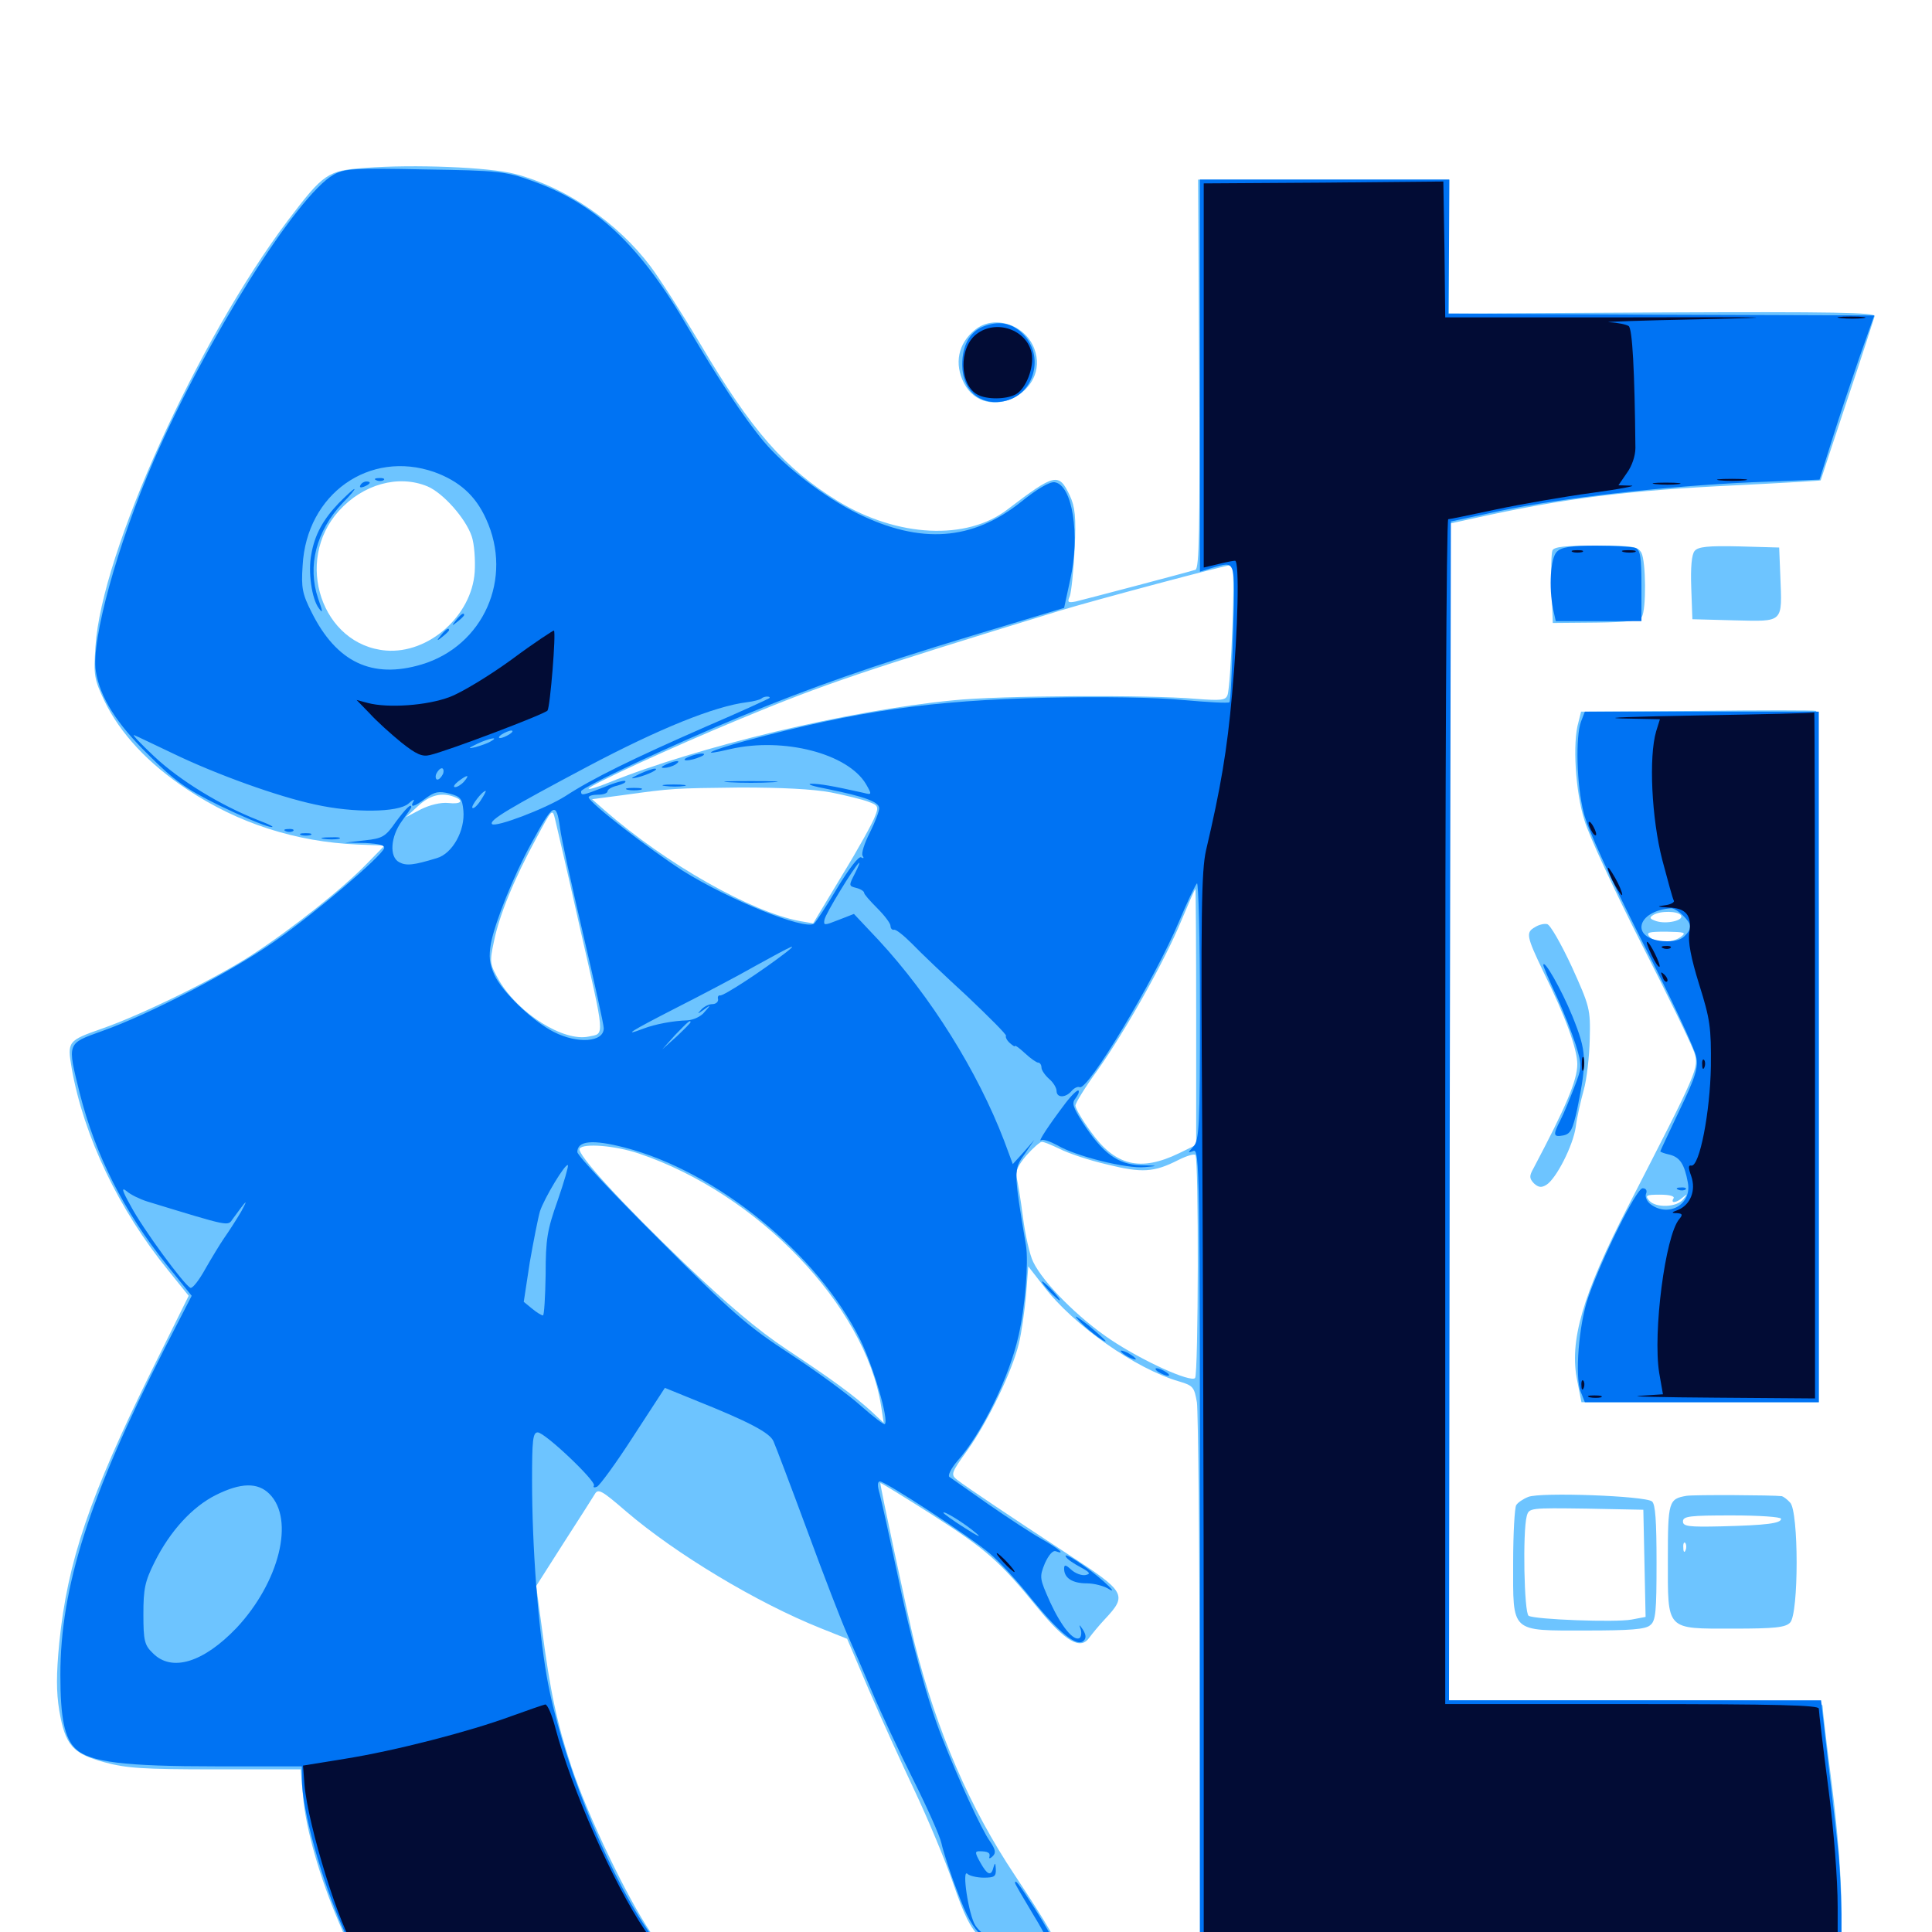 <svg xmlns="http://www.w3.org/2000/svg" viewBox="0 -1000 1000 1000">
	<path fill="#6dc4ff" d="M189.062 -913.086C169.531 -911.719 167.578 -910.352 149.023 -885.938C102.344 -824.023 52.539 -714.062 49.414 -665.43C48.438 -650.586 48.633 -648.633 54.102 -637.109C62.109 -620.508 76.758 -604.688 96.875 -591.406C123.242 -573.828 153.125 -564.258 184.961 -562.891L199.023 -562.305L189.844 -552.93C177.344 -540.039 150.977 -519.141 130.273 -505.664C111.719 -493.555 73.047 -474.609 52.734 -467.578C34.961 -461.328 34.766 -460.938 37.109 -447.07C43.359 -411.719 61.523 -373.828 87.109 -342.383L97.656 -329.297L78.516 -290.625C46.289 -225.195 34.961 -191.992 30.664 -149.609C29.102 -133.203 29.102 -124.414 30.664 -114.648C33.789 -96.68 37.5 -92.383 53.906 -87.891C65.234 -84.766 74.023 -84.18 111.523 -84.18H155.664L156.836 -70.312C158.203 -53.711 165.43 -28.32 175.391 -5.078L182.617 11.914L264.258 12.5L345.703 12.891L336.523 -0.195C324.609 -17.773 304.688 -59.18 295.898 -85.156C288.281 -108.008 284.766 -124.414 280.469 -157.422L277.539 -179.102L291.602 -201.172C299.414 -213.281 306.641 -224.609 307.812 -226.562C309.57 -229.688 311.328 -228.711 324.219 -217.578C349.805 -195.703 391.602 -170.508 424.805 -157.227L438.477 -151.758L449.609 -125.586C455.859 -111.133 466.602 -87.5 473.438 -73.047C480.273 -58.594 489.258 -37.109 493.359 -25.195C499.023 -8.789 502.148 -2.148 507.227 2.539C517.969 12.891 548.828 19.531 548.828 11.523C548.828 7.617 542.188 -3.906 525.195 -29.492C502.148 -64.062 485.156 -103.125 473.438 -149.219C469.922 -163.477 455.273 -232.031 455.664 -232.422C455.859 -232.617 467.969 -225.195 482.422 -216.016C510.742 -197.852 517.578 -191.797 537.109 -167.773C551.367 -150.391 559.18 -145.898 563.672 -152.148C565.234 -154.297 568.945 -158.789 571.875 -161.914C583.594 -174.414 582.812 -175.977 553.125 -195.312C524.219 -214.258 500 -230.469 495.508 -233.984C491.992 -236.719 492.188 -237.5 500.781 -249.414C511.133 -263.867 523.828 -290.039 527.344 -304.492C528.711 -309.961 530.273 -321.094 531.055 -329.297L532.227 -344.531L540.43 -333.984C555.664 -314.062 587.891 -291.406 610.352 -284.961C617.578 -282.812 618.164 -282.031 619.531 -274.023C620.117 -269.336 620.898 -202.734 620.898 -126.367L621.094 12.891H787.109H953.125V-12.305C953.125 -27.539 951.172 -52.539 948.242 -75.781C945.508 -96.875 943.359 -115.43 943.359 -116.992C943.359 -119.531 930.469 -119.922 846.68 -119.922H750V-424.414V-728.906L764.258 -732.031C809.57 -741.992 841.406 -746.094 898.828 -748.828C922.656 -750 942.383 -751.172 942.383 -751.367C942.383 -751.562 948.633 -770.312 956.055 -792.773C963.672 -815.43 969.922 -834.961 970.312 -836.328C970.898 -838.281 948.828 -838.672 860.547 -838.281L750 -837.695V-872.461V-907.031H685.156H620.117L620.703 -806.445C621.094 -725.781 620.703 -705.664 618.75 -705.078C612.305 -703.125 560.938 -689.648 556.836 -688.672C552.734 -687.891 552.344 -688.281 553.711 -691.406C554.492 -693.359 555.664 -704.492 556.25 -715.82C557.031 -732.617 556.445 -737.695 553.711 -743.555C548.047 -755.469 546.094 -755.078 521.484 -736.328C500.391 -720.117 464.648 -721.875 433.984 -740.43C406.25 -757.422 389.062 -776.953 362.305 -822.266C353.32 -837.305 341.797 -855.273 336.719 -862.109C319.336 -885.156 292.773 -903.125 266.602 -909.961C253.125 -913.477 214.062 -915.039 189.062 -913.086ZM221.289 -748.242C229.492 -744.727 241.016 -731.641 244.141 -722.461C245.508 -718.555 246.094 -710.156 245.703 -703.906C244.141 -681.25 221.875 -661.523 199.805 -663.281C166.602 -666.016 151.953 -709.57 175.391 -735.547C187.891 -749.414 206.25 -754.492 221.289 -748.242ZM637.891 -675.586C637.305 -658.008 636.133 -641.992 635.352 -640.234C634.375 -637.5 632.031 -637.305 618.945 -638.281C595.312 -640.43 516.992 -640.039 493.164 -637.5C438.867 -632.227 360.938 -613.477 315.039 -594.922C309.375 -592.578 304.688 -591.211 304.688 -591.797C304.688 -593.359 347.461 -613.086 382.812 -627.734C426.562 -645.898 446.289 -652.539 548.828 -683.984C565.43 -689.062 634.18 -707.422 637.5 -707.617C638.477 -707.812 638.672 -694.531 637.891 -675.586ZM430.078 -589.844C437.891 -588.281 446.68 -586.133 449.609 -584.961C454.492 -583.203 454.883 -582.422 452.93 -577.539C451.953 -574.609 444.336 -560.742 435.938 -547.07L420.898 -522.07L414.062 -523.242C388.867 -527.93 344.922 -552.734 312.891 -580.664L306.445 -586.328L322.656 -588.477C348.047 -591.992 348.633 -591.992 383.203 -592.383C404.297 -592.383 420.703 -591.602 430.078 -589.844ZM235.156 -587.5C240.43 -585.547 238.672 -583.594 232.031 -584.375C228.125 -584.766 222.461 -583.398 217.773 -581.055L209.961 -576.953L216.406 -582.812C222.461 -588.477 228.711 -590.039 235.156 -587.5ZM299.609 -522.266C313.477 -461.523 313.086 -465.234 304.688 -463.477C291.797 -460.742 268.555 -475.195 258.398 -492.383C253.516 -500.977 253.32 -501.758 255.664 -512.695C258.398 -526.172 266.016 -544.922 277.734 -566.406C285.742 -581.445 285.938 -581.641 287.305 -575.977C288.086 -572.656 293.75 -548.633 299.609 -522.266ZM619.141 -473.633V-407.422L610.352 -403.125C590.234 -393.359 577.148 -396.484 564.453 -414.453C560.156 -420.312 556.641 -426.367 556.641 -427.734C556.641 -429.102 561.719 -437.305 567.969 -445.898C582.422 -466.211 603.125 -503.125 611.523 -523.633C615.234 -532.422 618.359 -539.844 618.75 -539.844C618.945 -539.844 619.141 -509.961 619.141 -473.633ZM548.633 -405.273C552.734 -403.125 563.672 -399.414 573.047 -397.266C591.211 -392.773 597.266 -393.164 609.961 -399.609C614.258 -401.758 618.164 -402.93 618.75 -402.148C620.508 -400.586 620.312 -288.477 618.555 -286.719C616.211 -284.375 591.797 -295.312 574.805 -306.641C558.203 -317.773 540.039 -335.938 534.766 -346.875C533.008 -350.391 530.664 -360.742 529.492 -369.922C528.32 -379.102 526.758 -388.477 526.172 -390.625C525.391 -393.555 526.953 -396.875 531.25 -401.953C534.766 -405.859 538.281 -408.984 539.258 -408.984C540.43 -408.984 544.531 -407.227 548.633 -405.273ZM330.664 -402.93C392.188 -382.227 447.852 -324.219 456.055 -272.266L457.422 -263.477L450.977 -269.531C441.211 -278.32 431.055 -285.742 407.227 -301.562C392.188 -311.523 376.367 -325 354.492 -345.898C321.68 -377.344 298.438 -402.734 300 -405.469C301.953 -408.398 318.555 -407.031 330.664 -402.93ZM504.688 -829.297C495.898 -822.266 493.75 -811.719 499.023 -801.562C510.156 -780.273 543.945 -796.875 535.352 -819.531C530.664 -832.031 514.453 -837.305 504.688 -829.297ZM803.516 -715.039C802.93 -713.477 802.734 -704.492 803.125 -694.922L803.711 -677.539L825.977 -677.734C842.188 -677.93 848.633 -678.711 849.805 -680.664C852.148 -684.57 851.953 -709.18 849.609 -713.867C847.656 -717.188 845.312 -717.578 825.977 -717.578C809.961 -717.578 804.297 -716.992 803.516 -715.039ZM877.148 -714.844C875.586 -713.086 875 -706.25 875.391 -695.703L875.977 -679.492L897.852 -678.906C923.438 -678.32 922.461 -677.344 921.484 -701.953L920.898 -716.602L900.195 -717.188C883.984 -717.578 878.906 -716.992 877.148 -714.844ZM878.516 -632.031L818.359 -631.641L816.992 -626.172C813.867 -615.625 815.43 -590.039 820.117 -575.391C822.461 -567.383 835.742 -538.867 849.414 -511.914C863.281 -484.766 875.586 -459.375 876.953 -455.273C879.492 -447.266 879.102 -446.484 842.773 -375.781C818.945 -329.492 812.109 -305.664 816.406 -285.156L818.555 -274.219H880.078H941.406V-452.734C941.406 -550.977 940.82 -631.641 940.039 -632.031C939.062 -632.422 911.523 -632.422 878.516 -632.031ZM870.117 -526.172C871.68 -523.633 862.695 -521.484 857.227 -523.242C853.906 -524.414 853.516 -525 855.664 -526.367C859.375 -528.711 868.555 -528.516 870.117 -526.172ZM869.922 -515.039C865.43 -511.719 856.641 -511.719 853.711 -515.234C851.953 -517.383 853.32 -517.773 862.5 -517.773C872.07 -517.578 873.047 -517.383 869.922 -515.039ZM866.211 -379.688C864.453 -376.953 867.773 -377.344 871.094 -380.273C873.438 -382.227 873.438 -382.031 871.289 -379.297C867.969 -375 856.836 -374.609 853.516 -378.711C851.367 -381.25 852.148 -381.641 859.18 -381.641C864.258 -381.641 866.992 -380.859 866.211 -379.688ZM794.531 -520.117C789.648 -517.383 790.039 -515.43 799.023 -496.68C810.352 -473.828 816.406 -456.836 816.406 -449.219C816.406 -440.82 810.547 -427.148 793.75 -395.312C791.406 -391.211 791.602 -390.039 793.945 -387.5C796.289 -385.352 797.852 -385.156 800.391 -386.719C805.469 -389.844 814.258 -407.031 815.625 -416.797C816.211 -421.68 818.164 -430.078 819.727 -435.742C821.289 -441.211 822.656 -453.125 822.852 -462.109C823.242 -477.734 822.852 -479.102 813.477 -499.805C808.008 -511.523 802.344 -521.484 800.781 -521.68C799.219 -522.07 796.289 -521.289 794.531 -520.117ZM791.016 -225.195C788.477 -224.219 785.547 -222.266 784.766 -220.898C783.984 -219.531 783.203 -206.25 783.203 -191.016C783.203 -154.492 781.445 -156.055 821.094 -156.055C843.555 -156.055 851.758 -156.641 854.102 -158.789C857.031 -160.938 857.422 -165.82 857.422 -191.211C857.422 -212.695 856.836 -221.484 855.078 -222.852C851.562 -225.781 797.07 -227.734 791.016 -225.195ZM851.172 -190.82L851.758 -163.086L844.531 -161.719C836.133 -160.156 794.531 -161.719 791.211 -163.672C788.867 -165.234 788.086 -207.031 790.234 -215.234C791.406 -219.531 791.797 -219.531 821.094 -219.141L850.586 -218.555ZM873.047 -225.781C863.672 -224.219 863.281 -222.852 863.281 -192.969C863.281 -155.664 861.914 -157.031 897.266 -157.031C918.555 -157.031 924.219 -157.617 926.562 -160.156C931.055 -164.648 931.055 -217.773 926.562 -222.266C925 -224.023 923.047 -225.391 922.266 -225.586C917.578 -226.172 876.953 -226.367 873.047 -225.781ZM921.875 -213.867C921.875 -211.523 914.453 -210.547 890.82 -209.961C874.023 -209.57 871.094 -209.961 871.094 -212.5C871.094 -215.234 874.609 -215.625 896.484 -215.625C910.547 -215.625 921.875 -214.844 921.875 -213.867ZM872.461 -197.656C871.875 -196.094 871.289 -196.68 871.289 -198.828C871.094 -200.977 871.68 -202.148 872.266 -201.367C872.852 -200.781 873.047 -199.023 872.461 -197.656ZM903.32 -196.094C902.734 -197.266 901.367 -198.047 900.195 -198.047C899.219 -198.047 898.438 -197.266 898.438 -196.094C898.438 -195.117 899.805 -194.141 901.562 -194.141C903.125 -194.141 903.906 -195.117 903.32 -196.094ZM909.18 -196.289C907.422 -198.828 906.836 -198.438 906.836 -195.117C906.836 -193.555 907.617 -192.773 908.594 -193.359C909.57 -193.945 909.766 -195.312 909.18 -196.289Z"/>
	<path fill="#0073f3" d="M172.656 -909.57C153.516 -898.633 106.836 -824.219 79.688 -761.914C60.742 -717.969 47.07 -668.555 49.609 -652.539C51.758 -639.062 60.352 -625.391 76.953 -609.18C90.039 -596.094 96.289 -591.602 113.281 -583.203C124.609 -577.734 136.523 -572.656 139.648 -572.07C142.969 -571.484 140.039 -573.047 133.398 -575.586C114.453 -583.008 93.164 -595.898 79.688 -608.594C73.047 -614.844 68.359 -619.727 69.336 -619.531C70.508 -619.141 79.688 -614.648 90.039 -609.766C111.914 -599.219 143.75 -587.695 163.086 -583.594C183.203 -579.102 206.055 -579.492 211.328 -583.984C213.672 -586.133 214.844 -586.523 214.062 -585.352C211.914 -581.641 214.258 -582.227 220.508 -586.914C225 -590.234 227.148 -590.625 232.617 -589.258C238.477 -587.695 239.258 -586.523 239.844 -580.469C240.82 -570.117 234.18 -558.203 226.172 -555.859C214.062 -552.148 210.352 -551.758 206.641 -553.711C201.367 -556.445 202.148 -566.992 208.008 -575C210.742 -578.711 212.891 -581.836 212.891 -582.227C212.891 -584.375 210.156 -581.641 204.883 -574.609C199.609 -566.992 198.047 -566.016 188.867 -565.039L178.711 -563.867L189.062 -563.672C196.484 -563.281 199.219 -562.5 198.828 -560.938C197.266 -556.641 164.062 -528.125 142.578 -513.086C120.508 -497.461 77.539 -475 52.539 -466.211C34.57 -459.766 34.766 -460.352 41.211 -434.375C49.414 -401.953 64.062 -373.047 86.133 -345.508L99.219 -329.297L85.352 -302.344C46.094 -225.195 31.25 -178.32 31.25 -133.008C31.25 -110.742 33.398 -100.195 39.258 -94.727C46.484 -87.891 64.453 -85.742 111.914 -85.742H156.25V-79.492C156.25 -63.281 166.211 -27.344 177.93 -0.977L184.18 12.891H263.867C307.812 12.891 343.75 12.5 343.75 12.109C343.75 11.719 339.648 5.469 334.57 -1.953C312.891 -33.984 290.039 -91.992 283.008 -132.227C278.516 -158.203 275.391 -199.219 275.391 -233.789C275.391 -254.492 275.781 -258.594 278.32 -258.594C282.031 -258.594 308.789 -233.203 307.422 -231.055C306.836 -230.078 307.617 -229.883 308.984 -230.469C310.352 -231.055 318.945 -242.773 327.734 -256.445L344.141 -281.641L359.961 -275.195C387.305 -264.258 398.633 -258.398 400.391 -253.906C401.367 -251.758 409.375 -230.664 417.969 -207.422C426.562 -183.984 435.742 -160.352 438.281 -154.688C440.82 -149.023 446.68 -135.547 451.172 -124.805C455.664 -114.062 465.43 -93.359 472.656 -78.906C479.883 -64.453 486.523 -49.609 487.305 -45.898C488.086 -42.188 491.602 -31.055 495.312 -21.484C500.195 -8.203 503.516 -2.148 508.594 2.344C515.625 8.594 527.148 13.086 535.352 12.695C537.891 12.695 535.352 11.328 529.688 9.766C516.211 6.25 508.594 2.148 504.883 -3.32C501.367 -8.594 497.656 -33.203 500.781 -30.078C501.758 -29.102 505.664 -28.125 509.18 -28.125C514.648 -28.125 515.625 -28.711 515.43 -32.617C515.234 -35.742 515.039 -36.133 514.258 -33.594C513.086 -28.711 511.133 -29.297 507.422 -35.938C504.688 -40.82 504.492 -41.797 506.836 -41.797C511.328 -41.797 512.695 -41.016 512.109 -38.867C511.719 -37.891 512.5 -37.891 513.867 -39.258C515.625 -41.016 515.234 -42.773 512.305 -47.07C508.203 -52.734 496.289 -78.516 487.695 -100.391C480.078 -119.531 471.68 -150.391 464.062 -187.305C460.156 -205.664 456.25 -223.438 455.273 -226.953C454.102 -230.859 454.102 -233.203 455.469 -233.203C458.398 -233.203 501.953 -204.688 512.109 -196.094C517.188 -191.797 527.148 -181.055 534.18 -172.07C548.242 -154.883 557.422 -147.266 560.938 -150.781C562.305 -152.148 562.109 -153.906 560.547 -156.445C558.594 -159.375 558.398 -159.375 559.375 -156.641C559.961 -154.688 559.57 -152.734 558.789 -152.148C555.664 -150.391 549.414 -158.008 543.555 -170.703C538.086 -183.008 537.891 -183.594 540.82 -190.82C542.773 -195.117 544.922 -197.656 546.484 -197.07C551.758 -195.117 548.242 -198.242 539.648 -203.125C534.375 -206.055 521.875 -214.258 511.719 -221.289C501.758 -228.32 492.578 -234.766 491.406 -235.547C490.43 -236.133 492.188 -239.844 495.508 -243.75C508.203 -258.008 522.266 -286.914 527.148 -308.398C530.664 -323.633 532.422 -346.68 531.055 -355.273C524.609 -393.555 524.609 -394.727 530.273 -402.539L535.352 -409.961L529.883 -403.711L524.219 -397.461L519.727 -409.57C506.055 -445.312 481.836 -484.18 454.688 -513.477L441.992 -526.953L433.984 -523.828C426.562 -520.898 426.172 -520.898 426.758 -524.023C427.344 -527.148 441.797 -550.781 444.531 -553.32C445.312 -553.906 444.336 -551.562 442.578 -548.047C439.258 -541.602 439.258 -541.406 443.164 -540.43C445.508 -539.844 447.266 -538.672 447.266 -537.891C447.266 -537.109 450.391 -533.594 454.102 -529.883C457.812 -526.172 460.938 -522.07 460.938 -520.703C460.938 -519.531 461.719 -518.555 462.695 -518.75C463.672 -519.141 467.773 -515.82 472.07 -511.523C476.172 -507.227 489.062 -494.922 500.586 -484.375C511.914 -473.633 521.094 -464.453 520.703 -463.867C520.312 -463.281 521.094 -461.523 522.656 -460.156C524.219 -458.789 525.391 -458.008 525.391 -458.594C525.391 -459.18 527.734 -457.422 530.469 -454.883C533.398 -452.148 536.523 -450 537.305 -450C538.281 -450 539.062 -448.828 539.062 -447.461C539.062 -446.094 540.82 -443.555 542.969 -441.602C545.117 -439.844 546.875 -436.914 546.875 -435.352C546.875 -431.641 551.562 -431.641 554.688 -435.352C556.055 -436.914 557.812 -437.695 558.789 -437.305C562.695 -434.766 597.461 -492.578 610.352 -523.242C614.453 -533.008 618.555 -541.602 619.531 -542.773C620.312 -543.75 621.094 -514.258 621.094 -477.344C621.094 -416.992 620.703 -409.961 617.773 -406.641C614.648 -403.125 614.648 -403.125 617.773 -404.297C620.898 -405.469 621.094 -392.188 621.094 -196.289V12.891H787.109H953.125V-9.18C952.93 -21.094 952.148 -37.305 951.172 -44.727C950.391 -52.344 948.047 -72.266 946.094 -89.258L942.578 -119.922H846.289H750L750.391 -425L750.977 -730.078L776.367 -735.547C808.984 -742.383 862.695 -748.438 907.031 -750.391L941.797 -751.758L948.242 -772.266C951.758 -783.594 958.203 -802.734 962.305 -814.648L970.117 -836.719L859.766 -837.109L749.609 -837.695L750 -872.461L750.195 -907.031H685.547H621.094V-805.664V-704.102L627.344 -706.055C639.844 -709.57 639.258 -711.133 638.281 -672.656C637.695 -653.125 636.914 -636.914 636.328 -636.523C635.938 -635.938 625 -636.523 612.109 -637.695C598.047 -639.062 570.312 -639.453 541.992 -638.867C481.836 -637.5 443.75 -632.031 386.133 -616.602C366.797 -611.328 360.938 -608.203 378.125 -612.305C405.664 -618.555 438.867 -609.961 448.242 -594.141C451.367 -588.672 451.367 -588.477 446.875 -589.648C430.273 -593.359 424.219 -594.336 419.922 -594.336C417.188 -594.141 421.094 -592.969 428.32 -591.602C447.461 -587.695 455.078 -584.961 455.078 -581.641C455.078 -580.078 452.93 -574.414 450.195 -568.945C447.461 -563.672 445.703 -558.203 446.484 -557.031C447.266 -555.859 447.07 -555.469 445.703 -556.25C444.531 -557.031 439.453 -550.391 433.398 -540.43C427.734 -530.859 422.266 -522.656 421.289 -521.875C416.211 -518.555 377.539 -534.18 353.516 -549.219C335.938 -560.547 304.883 -584.57 304.688 -587.305C304.688 -588.086 306.836 -588.672 309.57 -588.672C312.305 -588.672 314.453 -589.453 314.453 -590.43C314.453 -591.406 316.797 -592.773 319.531 -593.359C322.461 -594.141 324.219 -595.117 323.633 -595.703C323.242 -596.289 318.164 -594.922 312.695 -592.578C301.172 -588.086 300.781 -588.086 300.781 -590.43C300.781 -592.383 349.219 -615.039 383.789 -629.297C419.531 -644.141 451.758 -655.469 503.516 -671.094L550.781 -685.352L553.906 -699.805C559.18 -723.242 555.078 -749.023 545.898 -750.391C543.359 -750.781 536.719 -746.875 528.516 -740.234C503.32 -720.117 476.562 -718.164 443.945 -734.18C427.148 -742.383 406.25 -758.398 395.312 -771.484C385.156 -783.594 371.094 -804.883 356.445 -829.883C331.445 -873.047 308.398 -894.727 275.195 -906.445C261.719 -911.328 258.008 -911.719 219.727 -912.305C182.812 -913.086 178.125 -912.695 172.656 -909.57ZM224.805 -755.664C237.695 -750.977 246.094 -743.555 251.562 -731.445C265.82 -700.586 250.195 -665.625 218.164 -656.055C192.578 -648.438 174.219 -657.227 161.328 -683.008C156.445 -692.578 155.859 -695.898 156.641 -707.227C158.594 -744.336 191.211 -767.383 224.805 -755.664ZM398.242 -638.672C397.852 -638.281 383.008 -631.445 365.234 -623.828C327.344 -607.227 306.641 -597.07 292.578 -587.891C282.031 -581.25 256.641 -571.68 254.688 -573.438C252.93 -575.391 263.477 -581.641 304.297 -603.32C341.602 -623.047 369.727 -634.375 386.523 -636.523C390.039 -636.914 393.555 -637.891 394.141 -638.477C394.727 -639.062 396.094 -639.453 397.07 -639.453C398.242 -639.453 398.633 -639.062 398.242 -638.672ZM263.672 -619.922C262.109 -618.945 259.961 -617.969 258.789 -617.969C257.812 -617.969 258.203 -618.945 259.766 -619.922C261.328 -620.898 263.672 -621.875 264.648 -621.875C265.82 -621.875 265.234 -620.898 263.672 -619.922ZM253.906 -616.211C252.344 -615.234 248.828 -614.062 246.094 -613.281C241.992 -612.305 242.188 -612.695 247.07 -615.039C253.32 -617.969 258.789 -618.945 253.906 -616.211ZM238.281 -610.352C243.164 -613.086 237.695 -612.109 231.445 -609.18C226.562 -606.836 226.367 -606.445 230.469 -607.422C233.203 -608.203 236.719 -609.375 238.281 -610.352ZM229.297 -599.414C228.516 -597.852 227.344 -596.484 226.367 -596.484C225.586 -596.484 225.195 -597.852 225.781 -599.414C226.562 -600.977 227.734 -602.344 228.711 -602.344C229.492 -602.344 229.883 -600.977 229.297 -599.414ZM240.234 -595.508C238.867 -593.945 236.719 -592.578 235.547 -592.578C234.375 -592.578 235.156 -593.945 237.109 -595.508C241.992 -599.219 243.359 -599.219 240.234 -595.508ZM248.828 -585.742C247.07 -583.008 245.117 -581.25 244.531 -581.836C243.555 -582.617 249.609 -590.625 251.367 -590.625C251.758 -590.625 250.586 -588.477 248.828 -585.742ZM289.844 -571.68C290.43 -566.406 295.898 -541.797 301.758 -516.797C307.617 -491.797 312.5 -469.727 312.5 -467.773C312.5 -460.547 299.023 -459.57 286.719 -465.82C275.586 -471.484 259.766 -486.719 255.859 -495.508C253.32 -501.172 252.93 -504.883 254.102 -511.719C256.25 -522.852 265.82 -546.68 274.805 -563.086C286.523 -584.57 287.891 -585.352 289.844 -571.68ZM406.836 -507.031C394.727 -497.656 374.219 -484.18 372.656 -484.766C371.875 -484.961 371.289 -483.984 371.68 -482.812C371.875 -481.445 370.508 -480.273 368.75 -480.273C366.797 -480.273 364.258 -478.906 362.891 -477.344C360.742 -475 360.938 -475 364.258 -477.344C367.969 -480.078 368.164 -480.078 364.648 -476.172C362.891 -473.828 358.789 -472.07 355.859 -471.875C348.633 -471.68 339.062 -469.922 333.008 -467.578C321.68 -463.281 326.367 -466.211 349.609 -478.125C363.086 -484.961 382.031 -494.922 391.602 -500.391C410.742 -510.938 413.281 -512.109 406.836 -507.031ZM357.422 -470.898C357.422 -470.508 354.102 -467.188 350.195 -463.477L342.773 -456.836L349.414 -464.258C355.859 -470.898 357.422 -472.461 357.422 -470.898ZM323.242 -406.055C370.898 -393.75 423.242 -351.172 445.312 -306.445C452.148 -292.383 460.156 -265.039 458.008 -262.891C457.617 -262.305 452.148 -266.602 445.898 -272.07C439.648 -277.734 423.242 -289.844 409.18 -299.023C386.719 -313.672 378.711 -320.703 341.406 -358.203C317.969 -381.445 298.828 -401.953 298.828 -403.711C298.828 -409.57 306.641 -410.352 323.242 -406.055ZM288.672 -378.711C283.203 -363.281 282.422 -358.594 282.422 -340.234C282.227 -328.516 281.641 -319.141 281.055 -319.141C280.273 -319.141 277.734 -320.703 275.391 -322.656L271.094 -326.172L274.219 -346.68C276.172 -357.812 278.516 -369.727 279.492 -373.047C281.641 -379.688 292.773 -398.242 293.945 -396.875C294.336 -396.484 291.992 -388.281 288.672 -378.711ZM76.172 -378.125C119.727 -364.844 117.773 -365.234 120.508 -369.141C127.93 -379.297 128.711 -380.078 124.805 -372.852C122.266 -368.555 118.359 -362.5 116.016 -359.18C113.867 -356.055 109.375 -348.633 106.25 -343.164C103.125 -337.5 99.805 -333.203 98.633 -333.398C95.508 -334.57 73.828 -364.062 67.578 -375.977C63.086 -383.984 62.695 -385.742 65.625 -383.398C67.578 -381.641 72.461 -379.297 76.172 -378.125ZM139.453 -226.758C152.734 -213.477 144.531 -181.055 122.461 -157.422C105.273 -139.453 88.867 -134.375 79.102 -144.336C74.805 -148.438 74.219 -150.781 74.219 -164.453C74.219 -177.734 75 -181.445 80.078 -191.602C88.086 -207.617 99.609 -220.117 111.719 -226.172C124.609 -232.617 133.398 -232.812 139.453 -226.758ZM505.469 -206.25C508.398 -203.711 505.664 -205.078 499.609 -208.984C493.359 -212.891 488.281 -216.602 488.281 -216.992C488.281 -218.359 499.609 -211.328 505.469 -206.25ZM194.922 -751.367C193.359 -751.953 193.945 -752.539 196.094 -752.539C198.242 -752.734 199.414 -752.148 198.633 -751.562C198.047 -750.977 196.289 -750.781 194.922 -751.367ZM186.523 -748.828C185.938 -747.656 186.719 -747.461 188.281 -748.047C191.797 -749.414 192.383 -750.781 189.648 -750.781C188.477 -750.781 187.109 -750 186.523 -748.828ZM175.391 -739.648C167.188 -731.055 162.891 -723.242 161.133 -713.086C159.375 -704.102 161.328 -690.039 165.039 -685.156C167.188 -682.227 167.188 -683.203 164.648 -690.234C158.984 -707.031 163.672 -725.195 177.344 -739.648C181.25 -743.555 183.984 -746.875 183.398 -746.875C182.812 -746.875 179.297 -743.555 175.391 -739.648ZM236.133 -679.102C233.594 -675.977 233.789 -675.781 236.914 -678.32C238.672 -679.688 240.234 -681.25 240.234 -681.641C240.234 -683.203 238.672 -682.227 236.133 -679.102ZM228.32 -671.289C225.781 -668.164 225.977 -667.969 229.102 -670.508C230.859 -671.875 232.422 -673.438 232.422 -673.828C232.422 -675.391 230.859 -674.414 228.32 -671.289ZM508.594 -830.859C501.953 -828.125 498.047 -821.094 498.047 -811.328C498.047 -797.461 507.812 -789.453 520.703 -792.578C535.547 -796.289 540.625 -816.016 529.492 -827.148C523.633 -833.008 516.797 -834.18 508.594 -830.859ZM805.859 -714.453C802.539 -711.328 801.562 -696.094 803.906 -684.57L805.273 -678.516H827.344H849.609V-696.875C849.609 -711.719 849.023 -715.43 846.484 -716.406C844.727 -716.992 835.742 -717.578 826.172 -717.578C813.086 -717.578 808.203 -716.797 805.859 -714.453ZM818.359 -626.562C815.43 -618.75 816.016 -593.75 819.727 -579.297C821.68 -571.094 833.008 -546.484 849.805 -513.086C864.648 -483.984 877.344 -456.836 877.93 -453.125C879.102 -447.461 877.734 -442.773 869.336 -425.391C863.867 -413.867 859.375 -404.297 859.375 -404.102C859.375 -403.711 861.523 -402.93 864.258 -402.344C869.531 -400.977 871.875 -397.461 873.633 -387.891C875.781 -376.758 863.867 -369.727 854.492 -376.562C852.539 -377.93 851.367 -380.469 851.953 -382.031C852.734 -383.789 851.953 -384.961 850.195 -384.961C847.07 -384.961 829.102 -348.828 822.07 -328.516C817.188 -314.453 815.039 -287.5 818.164 -279.688L820.312 -274.219H880.859H941.406V-452.93V-631.641H880.859H820.312ZM871.094 -526.172C875.781 -521.484 875.977 -519.531 871.875 -515.43C869.727 -513.281 866.016 -512.5 860.742 -512.891C843.75 -514.258 847.07 -528.516 864.844 -529.883C866.016 -530.078 868.945 -528.32 871.094 -526.172ZM356.445 -608.203C353.906 -607.227 353.711 -606.445 355.469 -606.445C357.031 -606.445 360.156 -607.227 362.305 -608.203C364.844 -609.18 365.039 -609.961 363.281 -609.961C361.719 -609.961 358.594 -609.18 356.445 -608.203ZM344.727 -604.297C342.188 -603.125 341.797 -602.539 343.75 -602.539C345.312 -602.539 348.047 -603.32 349.609 -604.297C353.125 -606.641 350 -606.641 344.727 -604.297ZM331.055 -599.414C326.172 -597.07 325.977 -596.68 330.078 -597.656C335.547 -599.023 341.797 -602.148 338.867 -602.148C337.891 -602.148 334.375 -600.977 331.055 -599.414ZM377.539 -595.117C371.289 -595.508 376.367 -595.703 388.672 -595.703C400.977 -595.703 406.055 -595.508 400 -595.117C393.75 -594.727 383.594 -594.727 377.539 -595.117ZM344.336 -593.164C341.211 -593.555 343.359 -593.945 348.633 -593.945C354.102 -593.945 356.445 -593.555 354.102 -593.164C351.562 -592.773 347.266 -592.773 344.336 -593.164ZM324.805 -591.211C322.852 -591.797 324.414 -592.188 328.125 -592.188C331.836 -592.188 333.398 -591.797 331.641 -591.211C329.688 -590.82 326.562 -590.82 324.805 -591.211ZM148.047 -569.727C146.484 -570.312 147.07 -570.898 149.219 -570.898C151.367 -571.094 152.539 -570.508 151.758 -569.922C151.172 -569.336 149.414 -569.141 148.047 -569.727ZM155.859 -567.773C154.492 -568.359 155.469 -568.75 158.203 -568.75C160.938 -568.75 161.914 -568.359 160.742 -567.773C159.375 -567.383 157.031 -567.383 155.859 -567.773ZM167.578 -565.82C165.039 -566.211 166.602 -566.602 170.898 -566.602C175.195 -566.797 177.148 -566.406 175.391 -565.82C173.438 -565.43 169.922 -565.43 167.578 -565.82ZM798.828 -500.391C798.828 -499.805 801.758 -492.773 805.469 -484.766C809.18 -476.758 813.672 -465.234 815.625 -459.18C818.945 -448.242 818.945 -447.852 814.648 -436.719C812.305 -430.664 809.18 -423.047 807.617 -420.117C803.711 -412.5 803.906 -411.328 809.18 -412.305C812.891 -413.086 814.062 -415.234 816.406 -426.172C821.484 -451.172 821.289 -455.664 813.867 -474.023C808.203 -487.891 798.828 -504.297 798.828 -500.391ZM551.562 -429.102C542.969 -417.773 536.914 -408.594 538.867 -409.766C539.844 -410.547 543.555 -409.18 547.266 -407.227C556.641 -401.562 583.398 -394.922 592.578 -395.898C599.805 -396.484 599.609 -396.68 590.43 -396.875C578.516 -397.266 570.703 -403.125 560.547 -418.75C555.273 -426.953 554.688 -429.102 556.641 -431.445C558.008 -433.203 558.789 -434.961 558.203 -435.547C557.617 -435.938 554.688 -433.203 551.562 -429.102ZM868.75 -384.18C867.188 -384.766 867.773 -385.352 869.922 -385.352C872.07 -385.547 873.242 -384.961 872.461 -384.375C871.875 -383.789 870.117 -383.594 868.75 -384.18ZM542.969 -331.836C545.508 -329.102 548.047 -326.953 548.438 -326.953C549.023 -326.953 547.461 -329.102 544.922 -331.836C542.383 -334.57 539.844 -336.719 539.453 -336.719C538.867 -336.719 540.43 -334.57 542.969 -331.836ZM557.617 -317.383C561.328 -312.891 572.266 -304.492 572.266 -305.859C572.266 -306.25 568.164 -309.961 563.086 -314.258C557.812 -318.359 555.469 -319.727 557.617 -317.383ZM580.078 -300.781C580.078 -300.195 581.836 -298.828 583.984 -297.656C586.133 -296.484 587.891 -296.094 587.891 -296.484C587.891 -297.07 586.133 -298.438 583.984 -299.609C581.836 -300.781 580.078 -301.172 580.078 -300.781ZM599.609 -289.844C601.172 -288.867 603.516 -287.891 604.492 -287.891C605.664 -287.891 605.078 -288.867 603.516 -289.844C601.953 -290.82 599.805 -291.797 598.633 -291.797C597.656 -291.797 598.047 -290.82 599.609 -289.844ZM551.758 -194.141C552.344 -192.969 555.859 -190.625 559.18 -188.867C564.258 -186.133 564.648 -185.352 561.914 -184.766C559.961 -184.375 556.641 -185.547 554.492 -187.5C551.562 -190.234 550.781 -190.234 550.781 -188.086C550.781 -183.203 555.078 -180.469 562.5 -180.469C566.211 -180.469 571.68 -179.102 574.219 -177.344C576.953 -175.781 575.586 -177.539 571.484 -181.25C563.477 -188.477 549.609 -197.656 551.758 -194.141ZM525.391 -25.391C525.391 -24.805 529.883 -17.188 535.156 -8.398C540.625 0.391 544.922 9.375 544.922 11.328C544.922 13.477 545.703 14.648 546.875 13.867C549.414 12.305 546.289 4.688 535.742 -11.914C527.344 -25 525.391 -27.539 525.391 -25.391Z"/>
	<path fill="#020c35" d="M685.156 -905.469L623.047 -905.078V-805.664V-706.25L630.469 -708.008C634.375 -708.984 638.281 -709.766 639.258 -709.766C641.602 -709.766 640.82 -674.219 637.695 -640.43C635.156 -611.719 631.836 -592.188 624.219 -559.766C621.875 -549.219 621.484 -527.539 622.266 -415.234C622.656 -342.578 623.047 -216.797 623.047 -136.133V10.938H787.109H951.172V-13.086C951.172 -26.953 949.219 -52.734 946.289 -75C943.555 -95.898 941.406 -114.258 941.406 -115.625C941.406 -117.383 920.703 -117.969 844.727 -117.969H748.047V-424.609C748.047 -593.359 748.633 -731.25 749.609 -731.25C750.391 -731.25 761.523 -733.594 774.414 -736.328C787.305 -739.062 809.766 -742.969 824.219 -744.922C838.672 -746.875 847.656 -748.633 844.141 -748.633L837.695 -748.828L841.992 -755.078C844.727 -758.789 846.484 -764.062 846.484 -768.164C846.094 -808.008 844.922 -830.078 842.969 -831.25C841.797 -832.031 837.305 -833.008 833.008 -833.203C828.711 -833.398 850.195 -834.18 880.859 -834.766C926.172 -835.742 918.945 -835.938 842.383 -835.742H748.047L747.656 -870.898L747.07 -906.055ZM952.734 -835.352C949.219 -835.742 951.562 -836.133 958.008 -836.133C964.453 -836.133 967.383 -835.742 964.453 -835.352C961.523 -834.961 956.25 -834.961 952.734 -835.352ZM505.273 -826.953C496.094 -819.727 496.68 -800.586 506.055 -795.703C510.742 -793.164 520.703 -793.164 525.781 -795.898C531.055 -798.828 535.352 -809.766 533.984 -817.188C531.445 -829.492 515.43 -834.961 505.273 -826.953ZM890.234 -751.367C886.719 -751.758 889.453 -752.148 896.484 -752.148C903.516 -752.148 906.25 -751.758 902.93 -751.367C899.414 -750.977 893.555 -750.977 890.234 -751.367ZM857.031 -749.414C853.516 -749.805 855.859 -750.195 862.305 -750.195C868.75 -750.195 871.68 -749.805 868.75 -749.414C865.82 -749.023 860.547 -749.023 857.031 -749.414ZM814.062 -714.258C812.695 -714.844 813.672 -715.234 816.406 -715.234C819.141 -715.234 820.117 -714.844 818.945 -714.258C817.578 -713.867 815.234 -713.867 814.062 -714.258ZM840.43 -714.258C838.477 -714.844 839.648 -715.234 842.773 -715.234C846.094 -715.234 847.461 -714.844 846.289 -714.258C844.922 -713.867 842.188 -713.867 840.43 -714.258ZM265.039 -658.789C253.516 -650.391 239.062 -641.602 232.812 -639.258C221.094 -634.766 200.781 -633.398 190.43 -636.133L184.57 -637.695L191.406 -630.664C195.117 -626.562 202.539 -619.922 207.812 -615.625C215.43 -609.57 218.555 -608.203 222.461 -609.18C231.25 -611.133 282.227 -630.469 283.398 -632.227C284.766 -634.18 287.891 -672.656 286.719 -673.633C286.523 -673.828 276.562 -667.383 265.039 -658.789ZM878.906 -629.688C846.094 -629.102 828.32 -628.516 839.258 -628.125L859.18 -627.734L857.227 -621.484C853.32 -608.203 854.883 -576.367 860.352 -555.078C863.281 -544.141 865.82 -534.57 866.406 -533.789C866.797 -533.008 864.844 -531.836 861.914 -531.445C857.227 -530.859 857.617 -530.664 863.477 -530.273C872.656 -530.078 875.781 -526.172 874.414 -517.383C873.633 -512.5 875.195 -504.297 879.492 -490.43C885.156 -472.461 885.742 -468.164 885.547 -448.047C885.156 -424.414 879.688 -395.898 875.391 -396.68C873.828 -397.07 873.828 -395.508 875.391 -391.211C877.93 -383.789 875 -376.562 868.75 -373.828C865.039 -372.461 864.844 -372.07 867.969 -372.07C870.898 -371.875 871.094 -371.289 869.141 -368.945C861.914 -360.352 855.469 -310.156 858.789 -289.453L860.742 -278.32L848.828 -277.539C842.188 -277.148 859.961 -276.758 888.281 -276.562L939.453 -276.172V-453.906C939.453 -551.758 939.258 -631.445 939.062 -631.25C938.672 -630.859 911.719 -630.273 878.906 -629.688ZM822.266 -574.023C822.266 -573.047 823.242 -570.703 824.219 -569.141C825.195 -567.578 826.172 -567.188 826.172 -568.164C826.172 -569.336 825.195 -571.484 824.219 -573.047C823.242 -574.609 822.266 -575.195 822.266 -574.023ZM832.227 -550.586C832.227 -549.609 833.789 -545.508 835.938 -541.797C838.086 -538.086 839.648 -535.938 839.648 -536.914C839.648 -538.086 838.086 -541.992 835.938 -545.703C833.789 -549.414 832.227 -551.758 832.227 -550.586ZM854.883 -505.664C856.641 -501.953 858.398 -499.219 858.984 -499.609C859.766 -500.586 853.906 -512.5 852.539 -512.5C851.953 -512.5 853.125 -509.375 854.883 -505.664ZM860.938 -509.18C859.375 -509.766 859.961 -510.352 862.109 -510.352C864.258 -510.547 865.43 -509.961 864.648 -509.375C864.062 -508.789 862.305 -508.594 860.938 -509.18ZM860.547 -494.336C861.133 -492.383 862.305 -491.406 862.891 -491.992C863.477 -492.578 862.891 -494.141 861.523 -495.508C859.57 -497.266 859.375 -497.07 860.547 -494.336ZM818.75 -449.023C818.75 -445.898 819.141 -444.727 819.727 -446.68C820.117 -448.438 820.117 -451.172 819.727 -452.539C819.141 -453.711 818.75 -452.344 818.75 -449.023ZM881.055 -448.828C881.055 -446.68 881.641 -446.094 882.227 -447.656C882.812 -449.023 882.617 -450.781 882.031 -451.367C881.445 -452.148 880.859 -450.977 881.055 -448.828ZM818.555 -282.812C818.555 -280.664 819.141 -280.078 819.727 -281.641C820.312 -283.008 820.117 -284.766 819.531 -285.352C818.945 -286.133 818.359 -284.961 818.555 -282.812ZM822.852 -276.758C820.898 -277.344 822.07 -277.734 825.195 -277.734C828.516 -277.734 829.883 -277.344 828.711 -276.758C827.344 -276.367 824.609 -276.367 822.852 -276.758ZM519.531 -191.211C522.07 -188.477 524.609 -186.328 525 -186.328C525.586 -186.328 524.023 -188.477 521.484 -191.211C518.945 -193.945 516.406 -196.094 516.016 -196.094C515.43 -196.094 516.992 -193.945 519.531 -191.211ZM264.648 -111.719C242.969 -103.711 204.297 -93.75 178.516 -89.648L156.836 -86.133L157.617 -76.172C159.375 -55.078 176.172 -1.172 183.984 8.594C185.547 10.352 203.906 10.938 264.062 10.938H341.992L333.789 -0.977C317.578 -24.805 295.703 -74.414 287.5 -105.469C285.742 -112.305 283.398 -117.773 282.227 -117.773C281.25 -117.578 273.242 -114.844 264.648 -111.719Z"/>
</svg>